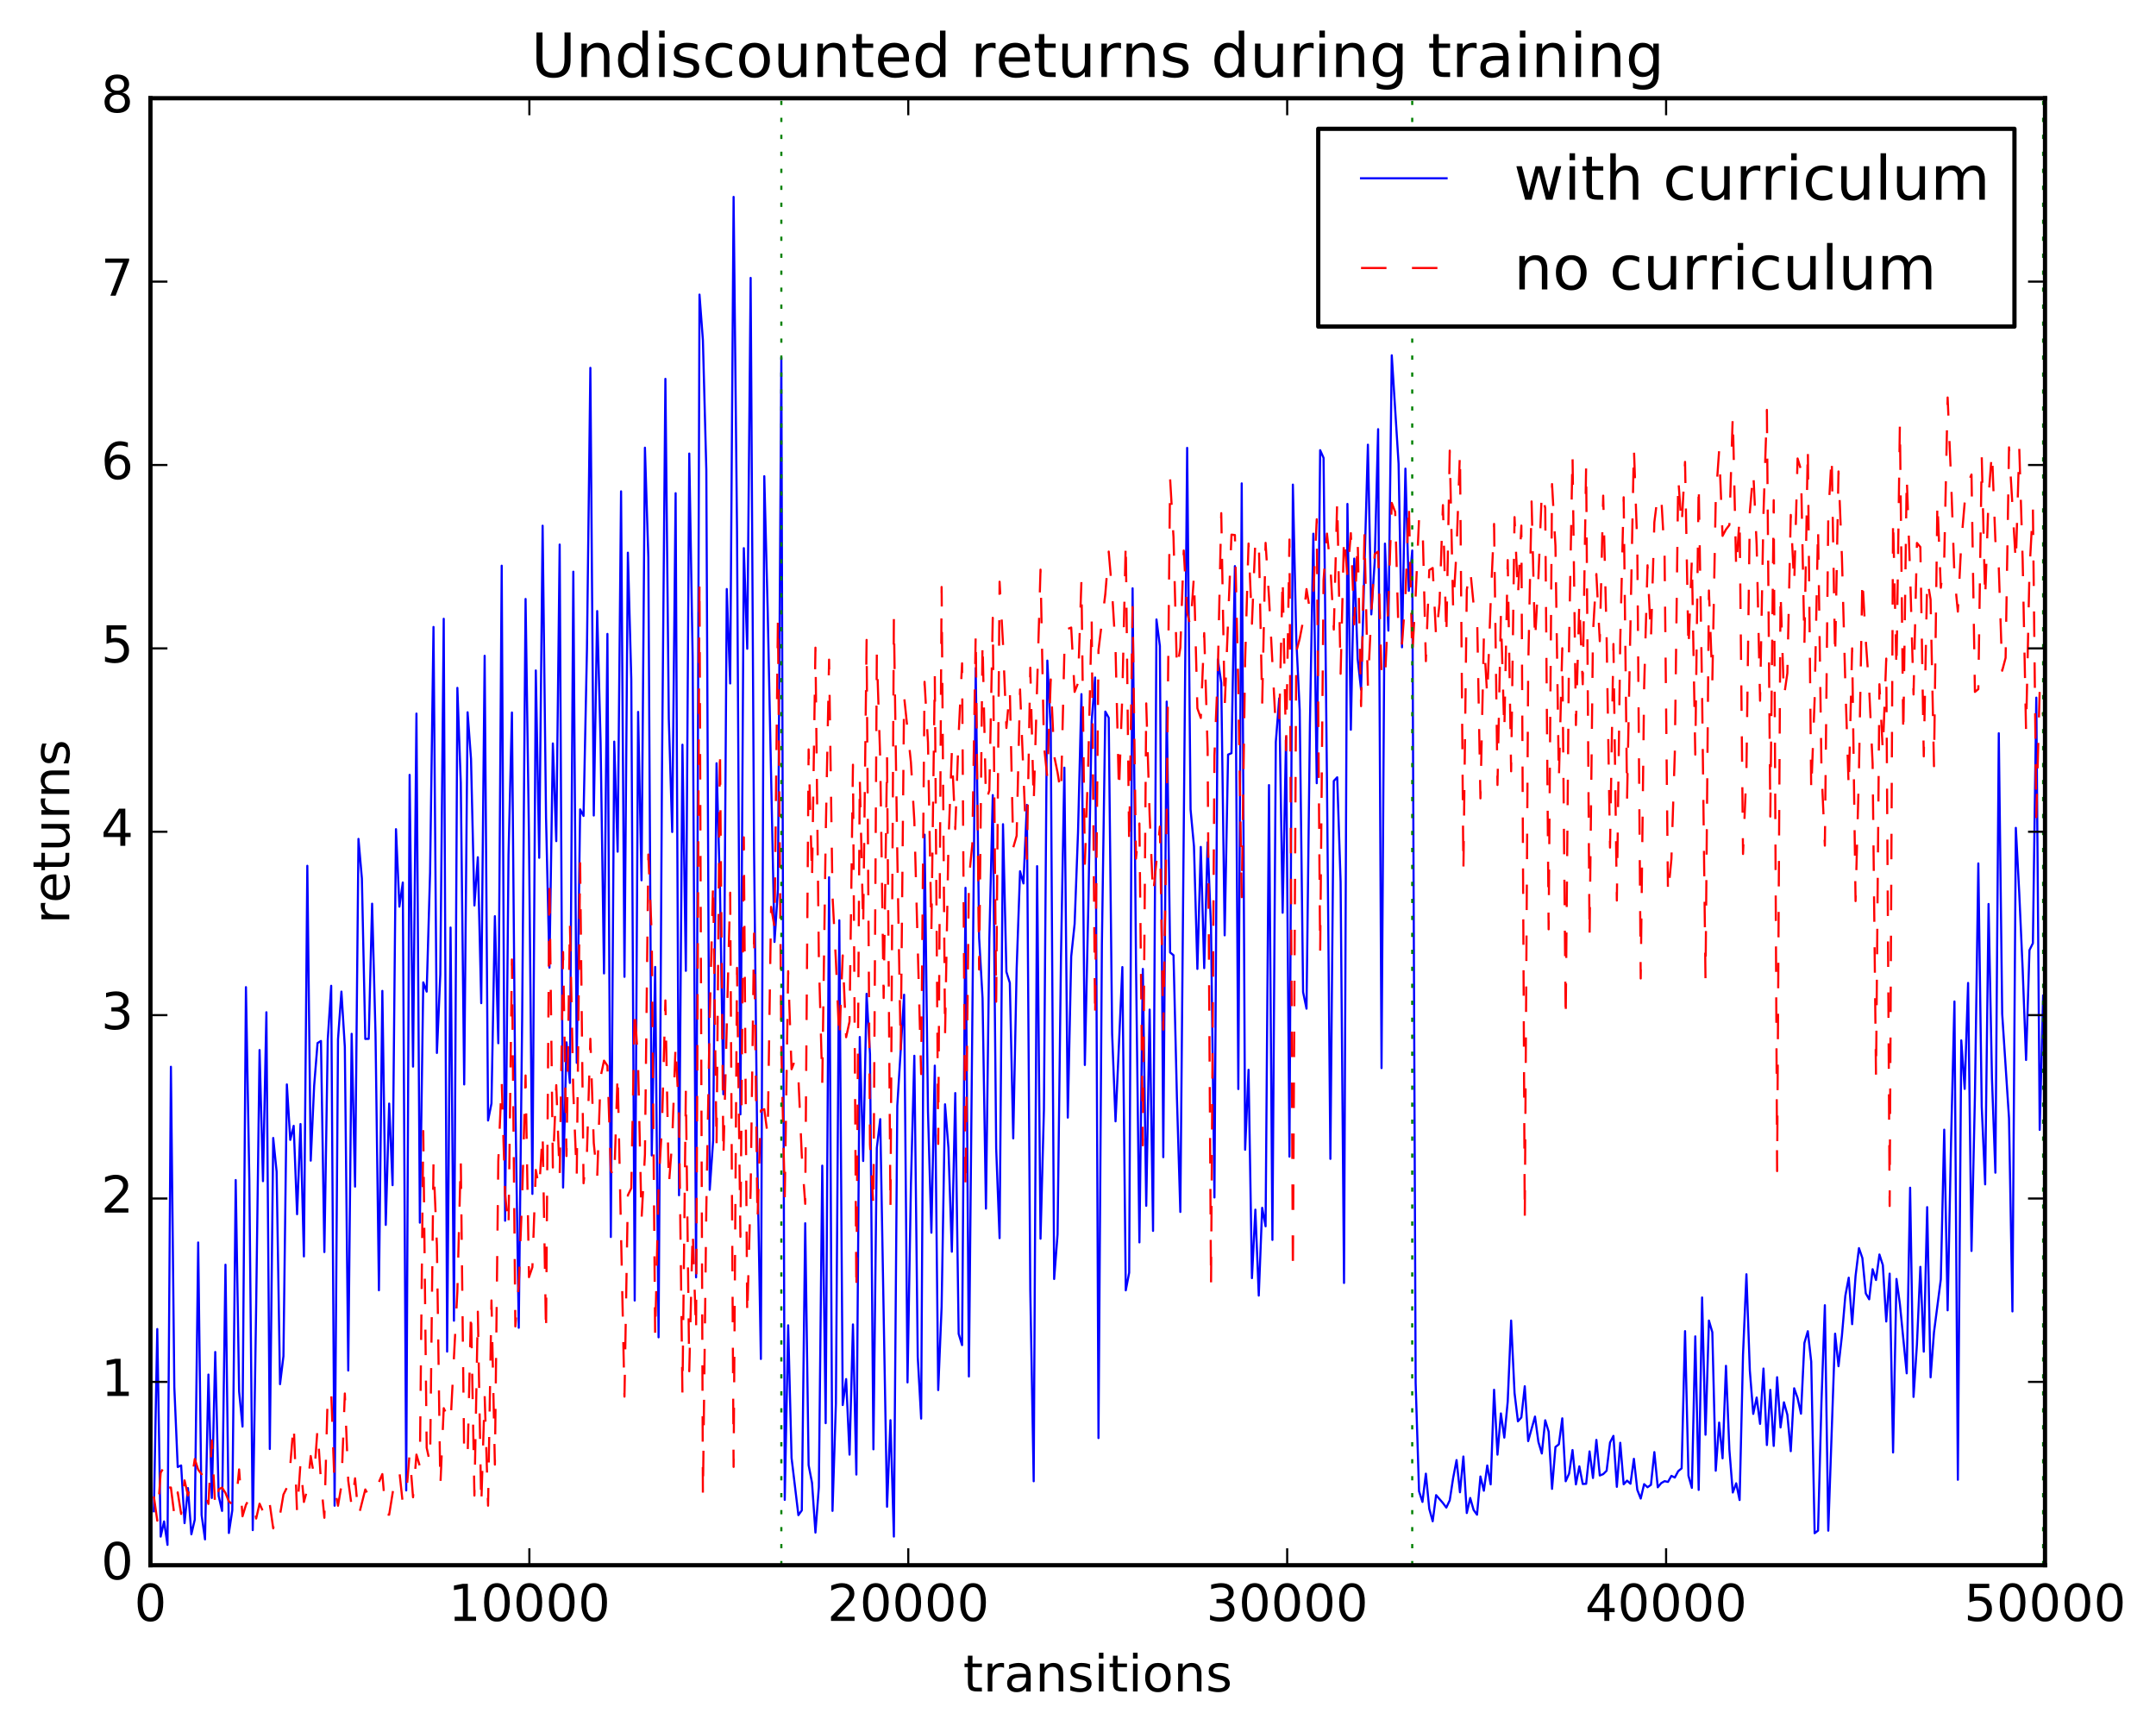 <?xml version="1.0" encoding="utf-8" standalone="no"?>
<!DOCTYPE svg PUBLIC "-//W3C//DTD SVG 1.1//EN"
  "http://www.w3.org/Graphics/SVG/1.1/DTD/svg11.dtd">
<!-- Created with matplotlib (http://matplotlib.org/) -->
<svg height="408pt" version="1.1" viewBox="0 0 508 408" width="508pt" xmlns="http://www.w3.org/2000/svg" xmlns:xlink="http://www.w3.org/1999/xlink">
 <defs>
  <style type="text/css">
*{stroke-linecap:butt;stroke-linejoin:round;stroke-miterlimit:100000;}
  </style>
 </defs>
 <g id="figure_1">
  <g id="patch_1">
   <path d="M 0 408.169 
L 508.136 408.169 
L 508.136 0 
L 0 0 
z
" style="fill:#ffffff;"/>
  </g>
  <g id="axes_1">
   <g id="patch_2">
    <path d="M 35.449 368.742 
L 481.849 368.742 
L 481.849 23.142 
L 35.449 23.142 
z
" style="fill:#ffffff;"/>
   </g>
   <g id="line2d_1">
    <path clip-path="url(#p142c9a10cc)" d="M 36.252 356.03 
L 37.056 313.093 
L 37.859 361.999 
L 38.663 358.418 
L 39.466 363.942 
L 40.27 251.314 
L 41.073 326.785 
L 41.877 345.596 
L 42.68 345.231 
L 43.484 358.822 
L 44.287 350.566 
L 45.091 361.445 
L 45.895 357.984 
L 46.698 292.704 
L 47.502 356.892 
L 48.305 362.648 
L 49.109 323.821 
L 49.912 352.893 
L 50.716 318.501 
L 51.519 352.403 
L 52.323 355.945 
L 53.126 297.94 
L 53.93 361.142 
L 54.733 355.811 
L 55.537 277.992 
L 56.34 327.807 
L 57.144 336.069 
L 57.947 232.552 
L 58.751 278.07 
L 59.554 360.465 
L 60.358 307.58 
L 61.161 247.369 
L 61.965 278.26 
L 62.768 238.469 
L 63.572 341.353 
L 64.375 268.085 
L 65.179 276.037 
L 65.983 326.083 
L 66.786 319.483 
L 67.59 255.47 
L 68.393 268.535 
L 69.197 265.22 
L 70 286.045 
L 70.804 264.799 
L 71.607 295.986 
L 72.411 203.963 
L 73.214 273.427 
L 74.018 255.821 
L 74.821 245.729 
L 75.625 245.231 
L 76.428 294.96 
L 77.232 244.811 
L 78.035 232.231 
L 78.839 354.716 
L 79.642 244.837 
L 80.446 233.602 
L 81.249 246.643 
L 82.053 322.868 
L 82.856 243.547 
L 83.66 279.541 
L 84.463 197.627 
L 85.267 206.951 
L 86.071 244.752 
L 86.874 244.732 
L 87.678 212.891 
L 88.481 243.622 
L 89.285 303.965 
L 90.088 233.434 
L 90.892 288.559 
L 91.695 259.983 
L 92.499 279.201 
L 93.302 195.337 
L 94.106 213.587 
L 94.909 207.899 
L 95.713 351.119 
L 96.516 182.547 
L 97.32 251.274 
L 98.123 168.105 
L 98.927 288.033 
L 99.73 231.421 
L 100.534 233.608 
L 101.337 205.497 
L 102.141 147.697 
L 102.944 248.054 
L 103.748 229.542 
L 104.551 145.771 
L 105.355 318.41 
L 106.159 218.508 
L 106.962 311.133 
L 107.766 162.047 
L 108.569 184.392 
L 109.373 255.472 
L 110.176 167.799 
L 110.98 178.793 
L 111.783 213.311 
L 112.587 201.948 
L 113.39 236.326 
L 114.194 154.493 
L 114.997 263.971 
L 115.801 259.959 
L 116.604 215.837 
L 117.408 245.763 
L 118.211 133.268 
L 119.015 287.581 
L 119.818 201.457 
L 120.622 167.853 
L 121.425 259.154 
L 122.229 312.797 
L 123.032 239.964 
L 123.836 141.104 
L 124.639 197.352 
L 125.443 281.261 
L 126.247 157.945 
L 127.05 202.08 
L 127.854 123.847 
L 128.657 192.563 
L 129.461 227.953 
L 130.264 175.141 
L 131.068 198.153 
L 131.871 128.286 
L 132.675 279.762 
L 133.478 245.553 
L 134.282 255.113 
L 135.085 134.678 
L 135.889 250.387 
L 136.692 190.676 
L 137.496 192.22 
L 138.299 152.934 
L 139.103 86.658 
L 139.906 192.116 
L 140.71 143.953 
L 141.513 174.812 
L 142.317 229.319 
L 143.12 149.338 
L 143.924 291.41 
L 144.727 174.704 
L 145.531 200.639 
L 146.335 115.75 
L 147.138 230.121 
L 147.942 130.201 
L 148.745 159.983 
L 149.549 306.376 
L 150.352 167.712 
L 151.156 207.382 
L 151.959 105.464 
L 152.763 131.297 
L 153.566 272.203 
L 154.37 227.79 
L 155.173 315.046 
L 155.977 181.878 
L 156.78 89.249 
L 157.584 169.265 
L 158.387 196.003 
L 159.191 116.191 
L 159.994 281.578 
L 160.798 175.438 
L 161.601 228.707 
L 162.405 106.849 
L 163.208 155.059 
L 164.012 300.915 
L 164.815 69.4 
L 165.619 80.141 
L 166.423 110.635 
L 167.226 280.292 
L 168.03 268.681 
L 168.833 179.807 
L 169.637 209.077 
L 170.44 257.797 
L 171.244 138.759 
L 172.047 161.009 
L 172.851 46.381 
L 173.654 124.535 
L 174.458 262.526 
L 175.261 129.137 
L 176.065 152.832 
L 176.868 65.465 
L 177.672 200.248 
L 178.475 274.808 
L 179.279 320.146 
L 180.082 112.183 
L 180.886 143.846 
L 182.493 221.909 
L 183.296 209.496 
L 184.1 84.248 
L 184.903 353.333 
L 185.707 312.219 
L 186.511 343.466 
L 188.118 356.939 
L 188.921 355.817 
L 189.725 288.175 
L 190.528 345.155 
L 191.332 349.328 
L 192.135 361.04 
L 192.939 350.345 
L 193.742 274.603 
L 194.546 335.27 
L 195.349 206.667 
L 196.153 355.935 
L 196.956 330.621 
L 197.76 216.802 
L 198.563 331.002 
L 199.367 324.881 
L 200.17 342.686 
L 200.974 312.01 
L 201.777 347.377 
L 202.581 244.295 
L 203.384 273.51 
L 204.188 234.116 
L 204.991 248.348 
L 205.795 341.433 
L 206.599 270.451 
L 207.402 263.648 
L 209.009 354.958 
L 209.813 334.569 
L 210.616 361.987 
L 211.42 260.513 
L 213.027 234.334 
L 213.83 325.668 
L 214.634 279.052 
L 215.437 248.717 
L 216.241 319.665 
L 217.044 334.194 
L 217.848 196.626 
L 218.651 261.814 
L 219.455 290.402 
L 220.258 251.044 
L 221.062 327.48 
L 221.865 307.846 
L 222.669 260.152 
L 223.472 270.393 
L 224.276 294.88 
L 225.079 257.505 
L 225.883 314.232 
L 226.687 316.885 
L 227.49 209.144 
L 228.294 324.272 
L 229.901 157.388 
L 230.704 220.925 
L 231.508 235.132 
L 232.311 284.731 
L 233.115 221.07 
L 233.918 187.307 
L 234.722 270.569 
L 235.525 291.687 
L 236.329 194.164 
L 237.132 228.949 
L 237.936 231.549 
L 238.739 268.181 
L 239.543 228.262 
L 240.346 205.25 
L 241.15 208.121 
L 241.953 189.617 
L 242.757 303.902 
L 243.56 348.955 
L 244.364 204.05 
L 245.167 291.817 
L 245.971 261.441 
L 246.775 155.62 
L 247.578 171.845 
L 248.382 301.302 
L 249.185 290.783 
L 249.989 225.579 
L 250.792 180.844 
L 251.596 263.288 
L 252.399 225.347 
L 253.203 217.65 
L 254.006 196.027 
L 254.81 163.521 
L 255.613 250.892 
L 256.417 214.017 
L 257.22 169.923 
L 258.024 159.597 
L 258.827 338.779 
L 259.631 222.445 
L 260.434 167.629 
L 261.238 169.091 
L 262.041 243.528 
L 262.845 264.164 
L 264.452 227.823 
L 265.255 303.979 
L 266.059 299.813 
L 266.863 138.593 
L 267.666 226.799 
L 268.47 292.682 
L 269.273 228.262 
L 270.077 284.065 
L 270.88 237.84 
L 271.684 289.975 
L 272.487 145.933 
L 273.291 152.181 
L 274.094 272.608 
L 274.898 165.28 
L 275.701 224.375 
L 276.505 225.035 
L 277.308 258.497 
L 278.112 285.512 
L 279.719 105.51 
L 280.522 190.677 
L 281.326 199.383 
L 282.129 228.26 
L 282.933 199.517 
L 283.736 228.075 
L 284.54 198.435 
L 285.343 218.493 
L 286.147 282.098 
L 286.951 155.341 
L 287.754 160.873 
L 288.558 220.346 
L 289.361 177.772 
L 290.165 177.429 
L 290.968 133.363 
L 291.772 256.559 
L 292.575 113.873 
L 293.379 270.857 
L 294.182 252.015 
L 294.986 301.102 
L 295.789 284.974 
L 296.593 305.213 
L 297.396 284.538 
L 298.2 288.894 
L 299.003 184.952 
L 299.807 292.099 
L 300.61 174.795 
L 301.414 164.52 
L 302.217 215.022 
L 303.021 173.604 
L 303.824 272.474 
L 304.628 114.163 
L 305.431 150.496 
L 306.235 167.263 
L 307.039 233.721 
L 307.842 237.622 
L 308.646 170.707 
L 309.449 125.727 
L 310.253 184.51 
L 311.056 106.055 
L 311.86 107.868 
L 312.663 184.049 
L 313.467 273.01 
L 314.27 183.978 
L 315.074 183.118 
L 315.877 207.787 
L 316.681 302.238 
L 317.484 118.713 
L 318.288 171.913 
L 319.091 131.59 
L 319.895 155.206 
L 320.698 162.478 
L 322.305 104.762 
L 323.109 144.74 
L 323.912 132.262 
L 324.716 101.104 
L 325.519 251.623 
L 326.323 128.061 
L 327.127 148.561 
L 327.93 83.702 
L 329.537 109.259 
L 330.341 152.489 
L 331.144 110.4 
L 331.948 139.192 
L 332.751 129.682 
L 333.555 325.829 
L 334.358 351.301 
L 335.162 353.827 
L 335.965 347.17 
L 336.769 355.46 
L 337.572 358.383 
L 338.376 352.225 
L 339.983 354.078 
L 340.786 355.154 
L 341.59 353.44 
L 342.393 348.18 
L 343.197 343.962 
L 344 351.554 
L 344.804 343.127 
L 345.607 356.441 
L 346.411 352.89 
L 347.215 355.715 
L 348.018 356.833 
L 348.822 347.831 
L 349.625 351.189 
L 350.429 345.24 
L 351.232 349.689 
L 352.036 327.394 
L 352.839 342.692 
L 353.643 332.973 
L 354.446 338.674 
L 355.25 330.188 
L 356.053 311.095 
L 356.857 328.159 
L 357.66 334.835 
L 358.464 333.919 
L 359.267 326.574 
L 360.071 339.5 
L 361.678 333.718 
L 362.481 339.696 
L 363.285 342.417 
L 364.088 334.588 
L 364.892 337.267 
L 365.695 350.749 
L 366.499 340.884 
L 367.303 340.253 
L 368.106 334.128 
L 368.91 348.954 
L 369.713 347.152 
L 370.517 341.601 
L 371.32 349.696 
L 372.124 345.442 
L 372.927 349.599 
L 373.731 349.549 
L 374.534 341.925 
L 375.338 348.187 
L 376.141 339.207 
L 376.945 347.599 
L 377.748 347.274 
L 378.552 346.477 
L 379.355 339.843 
L 380.159 338.265 
L 380.962 350.268 
L 381.766 339.892 
L 382.569 349.672 
L 383.373 348.809 
L 384.176 349.539 
L 384.98 343.669 
L 385.783 350.98 
L 386.587 353.031 
L 387.391 349.636 
L 388.194 350.365 
L 388.998 349.797 
L 389.801 342.085 
L 390.605 350.38 
L 391.408 349.399 
L 392.212 348.932 
L 393.015 349.107 
L 393.819 347.682 
L 394.622 348.076 
L 395.426 346.571 
L 396.229 345.917 
L 397.033 313.589 
L 397.836 347.646 
L 398.64 350.515 
L 399.443 314.825 
L 400.247 350.992 
L 401.05 305.66 
L 401.854 337.994 
L 402.657 311.093 
L 403.461 313.841 
L 404.264 346.471 
L 405.068 335.132 
L 405.871 343.551 
L 406.675 321.763 
L 407.479 341.535 
L 408.282 351.607 
L 409.086 349.435 
L 409.889 353.377 
L 410.693 319.107 
L 411.496 300.189 
L 412.3 322.888 
L 413.103 333.087 
L 413.907 329.23 
L 414.71 335.437 
L 415.514 322.404 
L 416.317 340.418 
L 417.121 327.429 
L 417.924 340.632 
L 418.728 324.445 
L 419.531 336.281 
L 420.335 330.353 
L 421.138 333.282 
L 421.942 341.87 
L 422.745 327.053 
L 423.549 329.338 
L 424.352 333.037 
L 425.156 316.376 
L 425.959 313.605 
L 426.763 320.797 
L 427.567 361.196 
L 428.37 360.584 
L 429.174 330.292 
L 429.977 307.488 
L 430.781 360.6 
L 432.388 314.187 
L 433.191 321.856 
L 433.995 314.691 
L 434.798 305.274 
L 435.602 300.999 
L 436.405 311.953 
L 437.209 300.601 
L 438.012 294.034 
L 438.816 296.372 
L 439.619 304.704 
L 440.423 306.095 
L 441.226 299.002 
L 442.03 301.545 
L 442.833 295.535 
L 443.637 298.032 
L 444.44 311.319 
L 445.244 300.043 
L 446.047 342.172 
L 446.851 301.296 
L 447.655 307.213 
L 449.262 323.532 
L 450.065 279.803 
L 450.869 329.085 
L 451.672 316.702 
L 452.476 298.446 
L 453.279 318.421 
L 454.083 284.377 
L 454.886 324.475 
L 455.69 313.848 
L 457.297 301.4 
L 458.1 266.124 
L 458.904 308.687 
L 459.707 269.058 
L 460.511 235.933 
L 461.314 348.607 
L 462.118 245.091 
L 462.921 256.522 
L 463.725 231.563 
L 464.528 294.702 
L 465.332 258.399 
L 466.135 203.405 
L 466.939 260.71 
L 467.743 279.015 
L 468.546 212.961 
L 469.35 254.085 
L 470.153 276.262 
L 470.957 172.741 
L 471.76 238.853 
L 473.367 263.443 
L 474.171 308.947 
L 474.974 195.023 
L 475.778 210.382 
L 476.581 228.323 
L 477.385 249.71 
L 478.188 223.827 
L 478.992 222.204 
L 479.795 164.35 
L 480.599 266.177 
L 481.402 234.562 
L 481.402 234.562 
" style="fill:none;stroke:#0000ff;stroke-linecap:square;stroke-width:0.5;"/>
   </g>
   <g id="line2d_2">
    <path clip-path="url(#p142c9a10cc)" d="M 36.252 352.515 
L 37.056 358.236 
L 37.859 346.938 
L 38.663 345.577 
L 39.466 350.435 
L 40.27 350.43 
L 41.073 356.889 
L 41.877 351.574 
L 42.68 356.661 
L 43.484 348.751 
L 44.287 352.309 
L 45.091 349.088 
L 45.895 343.706 
L 46.698 346.237 
L 47.502 347.281 
L 48.305 351.605 
L 49.109 354.303 
L 49.912 339.335 
L 50.716 355.374 
L 51.519 350.858 
L 52.323 350.443 
L 53.126 351.712 
L 53.93 353.704 
L 54.733 354.347 
L 55.537 354.508 
L 56.34 346.164 
L 57.144 357.204 
L 57.947 354.523 
L 58.751 353.013 
L 59.554 352.921 
L 60.358 357.74 
L 61.161 354.235 
L 62.768 357.883 
L 63.572 354.403 
L 64.375 360.053 
L 65.179 355.629 
L 65.983 356.839 
L 66.786 352.089 
L 67.59 350.471 
L 68.393 345.195 
L 69.197 335.216 
L 70 356.562 
L 70.804 344.646 
L 71.607 353.833 
L 72.411 350.832 
L 73.214 343.008 
L 74.018 347.786 
L 74.821 336.465 
L 75.625 348.939 
L 76.428 357.564 
L 77.232 327.998 
L 78.035 327.709 
L 78.839 350.445 
L 79.642 354.728 
L 80.446 349.959 
L 81.249 328.275 
L 82.053 348.827 
L 82.856 354.802 
L 83.66 348.26 
L 84.463 357.26 
L 86.071 350.886 
L 86.874 352.39 
L 87.678 352.916 
L 90.088 347.266 
L 90.892 356.784 
L 91.695 356.835 
L 93.302 346.773 
L 94.106 346.693 
L 94.909 354.226 
L 95.713 352.241 
L 96.516 342.417 
L 97.32 352.731 
L 98.123 342.673 
L 98.927 345.424 
L 99.73 266.452 
L 100.534 341.057 
L 101.337 344.723 
L 102.141 273.931 
L 102.944 293.315 
L 103.748 350.202 
L 104.551 331.74 
L 106.159 335.229 
L 107.766 304.236 
L 108.569 273.172 
L 109.373 343.229 
L 110.176 343.389 
L 110.98 308.495 
L 111.783 352.322 
L 112.587 309.009 
L 113.39 354.746 
L 114.194 328.721 
L 114.997 354.715 
L 115.801 306.357 
L 116.604 345.034 
L 117.408 273.533 
L 118.211 254.653 
L 119.015 281.38 
L 119.818 289.398 
L 120.622 226.035 
L 121.425 312.481 
L 122.229 302.691 
L 123.032 281.904 
L 123.836 253.357 
L 124.639 300.87 
L 125.443 298.524 
L 126.247 275.611 
L 127.05 280.079 
L 127.854 266.772 
L 128.657 314.295 
L 129.461 206.44 
L 130.264 275.039 
L 131.068 255.637 
L 131.871 277.334 
L 132.675 224.268 
L 133.478 272.337 
L 134.282 217.297 
L 135.085 257.337 
L 135.889 277.284 
L 136.692 203.337 
L 137.496 278.757 
L 138.299 271.689 
L 139.103 244.716 
L 139.906 269.262 
L 140.71 277.488 
L 141.513 253.708 
L 142.317 249.868 
L 143.12 251.08 
L 143.924 275.613 
L 144.727 277.757 
L 145.531 252.72 
L 147.138 329.017 
L 147.942 281.564 
L 148.745 279.919 
L 149.549 237.099 
L 150.352 250.91 
L 151.156 287.348 
L 151.959 271.98 
L 152.763 201.31 
L 153.566 220.454 
L 154.37 315.064 
L 155.173 279.07 
L 155.977 265.248 
L 156.78 235.675 
L 157.584 279.451 
L 158.387 268.713 
L 159.191 245.938 
L 159.994 263.161 
L 160.798 328.511 
L 161.601 256.781 
L 162.405 323.039 
L 163.208 289.673 
L 164.012 314.006 
L 164.815 136.914 
L 165.619 352.699 
L 166.423 284.714 
L 167.226 239.753 
L 168.03 207.602 
L 168.833 270.36 
L 169.637 176.09 
L 170.44 272.97 
L 172.047 210.301 
L 172.851 345.572 
L 173.654 228.002 
L 174.458 291.37 
L 175.261 197.257 
L 176.065 310.271 
L 176.868 280.338 
L 177.672 219.916 
L 178.475 287.745 
L 179.279 261.593 
L 180.082 261.303 
L 180.886 267.488 
L 181.689 213.64 
L 182.493 218.408 
L 183.296 145.56 
L 184.1 246.881 
L 184.903 282.226 
L 185.707 228.79 
L 186.511 251.891 
L 187.314 249.739 
L 188.118 253.779 
L 188.921 272.281 
L 189.725 283.611 
L 190.528 176.542 
L 191.332 207.223 
L 192.135 152.577 
L 192.939 225.718 
L 193.742 255.278 
L 194.546 197.263 
L 195.349 155.397 
L 196.153 210.957 
L 196.956 226.281 
L 197.76 245.183 
L 198.563 225.077 
L 199.367 244.352 
L 200.17 240.661 
L 200.974 180.153 
L 201.777 304.565 
L 202.581 183.203 
L 203.384 218.383 
L 204.188 150.749 
L 204.991 269.63 
L 205.795 284.552 
L 206.599 154.11 
L 207.402 178.804 
L 208.206 235.112 
L 209.009 178.332 
L 209.813 285.127 
L 210.616 145.729 
L 211.42 201.08 
L 212.223 247.484 
L 213.027 164.062 
L 214.634 179.602 
L 215.437 193.363 
L 217.044 253.036 
L 217.848 160.621 
L 218.651 174.892 
L 219.455 219.304 
L 220.258 159.073 
L 221.062 269.487 
L 221.865 138.282 
L 222.669 244.13 
L 223.472 198.621 
L 224.276 177.05 
L 225.079 195.312 
L 225.883 172.957 
L 226.687 156.26 
L 227.49 280.455 
L 228.294 207.096 
L 229.097 198.892 
L 229.901 149.019 
L 230.704 228.396 
L 231.508 150.931 
L 232.311 188.886 
L 233.115 186.188 
L 233.918 145.542 
L 234.722 235.981 
L 235.525 137.043 
L 236.329 151.636 
L 237.132 171.506 
L 237.936 162.45 
L 238.739 199.68 
L 239.543 196.898 
L 240.346 162.429 
L 241.953 202.328 
L 242.757 157.294 
L 243.56 189.284 
L 245.167 134.196 
L 245.971 175.422 
L 246.775 183.227 
L 247.578 160.062 
L 248.382 178.078 
L 249.185 181.984 
L 249.989 187.14 
L 250.792 153.476 
L 251.596 148.159 
L 252.399 147.834 
L 253.203 163.002 
L 254.006 160.92 
L 254.81 136.763 
L 255.613 203.491 
L 256.417 179.855 
L 257.22 145.519 
L 258.024 240.241 
L 258.827 153.158 
L 260.434 139.933 
L 261.238 129.94 
L 262.041 139.508 
L 262.845 152.873 
L 263.648 186.675 
L 264.452 163.376 
L 265.255 127.461 
L 266.059 199.558 
L 266.863 143.005 
L 267.666 202.27 
L 268.47 193.992 
L 269.273 269.819 
L 270.077 165.706 
L 270.88 192.106 
L 271.684 210.962 
L 273.291 194.731 
L 274.094 242.572 
L 274.898 191.522 
L 275.701 112.727 
L 276.505 126.593 
L 277.308 157.793 
L 278.112 152.577 
L 278.915 129.689 
L 279.719 144.274 
L 280.522 147.649 
L 281.326 135.547 
L 282.129 166.876 
L 282.933 169.144 
L 283.736 149.143 
L 284.54 176.484 
L 285.343 303.091 
L 286.147 178.001 
L 286.951 158.179 
L 287.754 120.886 
L 288.558 166.626 
L 290.165 125.948 
L 290.968 126.043 
L 291.772 161.799 
L 292.575 211.357 
L 293.379 155.56 
L 294.182 128.043 
L 294.986 146.941 
L 295.789 127.379 
L 296.593 126.817 
L 297.396 165.955 
L 298.2 127.884 
L 299.003 140.696 
L 300.61 171.576 
L 301.414 170.149 
L 302.217 135.883 
L 303.021 176.758 
L 303.824 127.104 
L 304.628 300.029 
L 305.431 153.548 
L 306.235 150.463 
L 307.039 146.269 
L 307.842 138.77 
L 308.646 143.753 
L 309.449 139.921 
L 310.253 122.327 
L 311.056 224.608 
L 311.86 136.666 
L 312.663 125.703 
L 313.467 133.323 
L 314.27 148.321 
L 315.074 117.935 
L 315.877 158.725 
L 316.681 126.173 
L 317.484 135.702 
L 318.288 125.597 
L 319.091 147.082 
L 319.895 126.939 
L 320.698 166.356 
L 321.502 125.703 
L 322.305 161.542 
L 323.109 144.583 
L 323.912 130.539 
L 324.716 129.929 
L 325.519 159.308 
L 326.323 160.397 
L 327.127 142.183 
L 327.93 118.482 
L 328.734 120.613 
L 329.537 150.064 
L 330.341 151.647 
L 331.144 140.916 
L 331.948 118.166 
L 332.751 154.435 
L 333.555 140.41 
L 334.358 122.242 
L 335.162 122.463 
L 335.965 155.758 
L 336.769 134.301 
L 337.572 133.801 
L 338.376 150.142 
L 339.179 142.153 
L 339.983 118.992 
L 340.786 150.123 
L 341.59 106.16 
L 342.393 143.477 
L 343.197 129.516 
L 344 106.447 
L 344.804 205.317 
L 345.607 138.954 
L 346.411 134.088 
L 347.215 142.435 
L 348.018 144.016 
L 348.822 188.081 
L 349.625 150.314 
L 350.429 164.122 
L 351.232 141.872 
L 352.036 123.429 
L 352.839 184.926 
L 353.643 144.784 
L 354.446 172.275 
L 355.25 131.942 
L 356.053 181.703 
L 356.857 121.819 
L 357.66 140.507 
L 358.464 123.818 
L 359.267 287.485 
L 360.071 157.735 
L 360.874 118.134 
L 361.678 151.133 
L 362.481 136.156 
L 363.285 115.763 
L 364.088 119.708 
L 364.892 218.928 
L 365.695 114.035 
L 366.499 128.625 
L 367.303 183.66 
L 368.106 152.706 
L 368.91 240.463 
L 369.713 151.026 
L 370.517 106.945 
L 371.32 170.814 
L 372.124 141.748 
L 372.927 161.197 
L 373.731 109.49 
L 374.534 221.158 
L 375.338 149.143 
L 376.141 135.232 
L 376.945 151.051 
L 377.748 116.762 
L 378.552 149.959 
L 379.355 199.678 
L 380.159 151.711 
L 380.962 212.146 
L 381.766 150.768 
L 382.569 117.145 
L 383.373 188.137 
L 384.98 105.399 
L 385.783 128.762 
L 386.587 230.508 
L 387.391 162.051 
L 388.194 133.168 
L 388.998 150.681 
L 389.801 123.023 
L 390.605 116.556 
L 391.408 116.701 
L 392.212 131.039 
L 393.015 210.851 
L 393.819 202.37 
L 394.622 177.335 
L 395.426 112.592 
L 396.229 124.058 
L 397.033 108.809 
L 397.836 153.161 
L 398.64 131.548 
L 399.443 177.769 
L 400.247 113.732 
L 401.05 163.289 
L 401.854 230.889 
L 402.657 139.109 
L 403.461 160.567 
L 404.264 117.583 
L 405.068 106.038 
L 405.871 126.244 
L 406.675 124.736 
L 407.479 123.685 
L 408.282 97.791 
L 409.086 134.214 
L 409.889 121.781 
L 410.693 201.183 
L 411.496 181.775 
L 412.3 120.634 
L 413.103 111.05 
L 413.907 128.374 
L 414.71 165.081 
L 415.514 121.017 
L 416.317 96.558 
L 417.121 192.368 
L 417.924 117.83 
L 418.728 275.887 
L 419.531 139.325 
L 420.335 164.196 
L 421.138 158.594 
L 421.942 121.305 
L 422.745 137.807 
L 423.549 108.004 
L 424.352 110.657 
L 425.156 151.814 
L 425.959 105.194 
L 426.763 186.586 
L 427.567 164.681 
L 428.37 124.047 
L 429.174 181.087 
L 429.977 199.214 
L 430.781 121.521 
L 431.584 107.196 
L 432.388 155.032 
L 433.191 111.062 
L 433.995 131.2 
L 434.798 161.126 
L 435.602 185.829 
L 436.405 152.736 
L 437.209 212.278 
L 438.012 181.627 
L 438.816 136.114 
L 439.619 150.887 
L 440.423 162.356 
L 441.226 179.879 
L 442.03 253.982 
L 442.833 161.191 
L 443.637 177.023 
L 444.44 155.149 
L 445.244 284.105 
L 446.047 121.931 
L 446.851 157.968 
L 447.655 99.61 
L 448.458 173.409 
L 449.262 112.155 
L 450.065 135.211 
L 450.869 163.607 
L 451.672 127.904 
L 452.476 128.866 
L 453.279 178.185 
L 454.083 136.351 
L 454.886 141.231 
L 455.69 180.498 
L 456.493 117.967 
L 457.297 138.466 
L 458.1 131.856 
L 458.904 93.638 
L 459.707 112.637 
L 460.511 135.754 
L 461.314 144.084 
L 462.118 127.844 
L 462.921 118.399 
L 463.725 113.736 
L 464.528 111.789 
L 465.332 163.002 
L 466.135 162.345 
L 466.939 107.583 
L 467.743 141.272 
L 468.546 117.062 
L 469.35 106.297 
L 470.153 127.316 
L 470.957 133.725 
L 471.76 158.011 
L 472.564 154.973 
L 473.367 105.377 
L 474.974 132.705 
L 475.778 105.474 
L 476.581 131.931 
L 477.385 172.401 
L 478.188 134.504 
L 478.992 119.572 
L 479.795 192.52 
L 480.599 162.457 
L 481.402 168.589 
L 481.402 168.589 
" style="fill:none;stroke:#ff0000;stroke-dasharray:6,6;stroke-dashoffset:0.0;stroke-width:0.5;"/>
   </g>
   <g id="line2d_3">
    <path clip-path="url(#p142c9a10cc)" d="M 184.1 368.742 
L 184.1 23.142 
" style="fill:none;stroke:#008000;stroke-dasharray:1,3;stroke-dashoffset:0.0;stroke-width:0.5;"/>
   </g>
   <g id="line2d_4">
    <path clip-path="url(#p142c9a10cc)" d="M 332.751 368.742 
L 332.751 23.142 
" style="fill:none;stroke:#008000;stroke-dasharray:1,3;stroke-dashoffset:0.0;stroke-width:0.5;"/>
   </g>
   <g id="line2d_5">
    <path clip-path="url(#p142c9a10cc)" d="M 481.402 368.742 
L 481.402 23.142 
" style="fill:none;stroke:#008000;stroke-dasharray:1,3;stroke-dashoffset:0.0;stroke-width:0.5;"/>
   </g>
   <g id="patch_3">
    <path d="M 35.449 368.742 
L 35.449 23.142 
" style="fill:none;stroke:#000000;stroke-linecap:square;stroke-linejoin:miter;"/>
   </g>
   <g id="patch_4">
    <path d="M 35.449 368.742 
L 481.849 368.742 
" style="fill:none;stroke:#000000;stroke-linecap:square;stroke-linejoin:miter;"/>
   </g>
   <g id="patch_5">
    <path d="M 35.449 23.142 
L 481.849 23.142 
" style="fill:none;stroke:#000000;stroke-linecap:square;stroke-linejoin:miter;"/>
   </g>
   <g id="patch_6">
    <path d="M 481.849 368.742 
L 481.849 23.142 
" style="fill:none;stroke:#000000;stroke-linecap:square;stroke-linejoin:miter;"/>
   </g>
   <g id="matplotlib.axis_1">
    <g id="xtick_1">
     <g id="line2d_6">
      <defs>
       <path d="M 0 0 
L 0 -4 
" id="m56dc37bc15" style="stroke:#000000;stroke-width:0.5;"/>
      </defs>
      <g>
       <use style="stroke:#000000;stroke-width:0.5;" x="35.449" xlink:href="#m56dc37bc15" y="368.742"/>
      </g>
     </g>
     <g id="line2d_7">
      <defs>
       <path d="M 0 0 
L 0 4 
" id="m78d2a2a652" style="stroke:#000000;stroke-width:0.5;"/>
      </defs>
      <g>
       <use style="stroke:#000000;stroke-width:0.5;" x="35.449" xlink:href="#m78d2a2a652" y="23.142"/>
      </g>
     </g>
     <g id="text_1">
      <!-- 0 -->
      <defs>
       <path d="M 31.781 66.406 
Q 24.172 66.406 20.328 58.906 
Q 16.5 51.422 16.5 36.375 
Q 16.5 21.391 20.328 13.891 
Q 24.172 6.391 31.781 6.391 
Q 39.453 6.391 43.281 13.891 
Q 47.125 21.391 47.125 36.375 
Q 47.125 51.422 43.281 58.906 
Q 39.453 66.406 31.781 66.406 
M 31.781 74.219 
Q 44.047 74.219 50.516 64.516 
Q 56.984 54.828 56.984 36.375 
Q 56.984 17.969 50.516 8.266 
Q 44.047 -1.422 31.781 -1.422 
Q 19.531 -1.422 13.062 8.266 
Q 6.594 17.969 6.594 36.375 
Q 6.594 54.828 13.062 64.516 
Q 19.531 74.219 31.781 74.219 
" id="BitstreamVeraSans-Roman-30"/>
      </defs>
      <g transform="translate(31.631 381.86)scale(0.12 -0.12)">
       <use xlink:href="#BitstreamVeraSans-Roman-30"/>
      </g>
     </g>
    </g>
    <g id="xtick_2">
     <g id="line2d_8">
      <g>
       <use style="stroke:#000000;stroke-width:0.5;" x="124.729" xlink:href="#m56dc37bc15" y="368.742"/>
      </g>
     </g>
     <g id="line2d_9">
      <g>
       <use style="stroke:#000000;stroke-width:0.5;" x="124.729" xlink:href="#m78d2a2a652" y="23.142"/>
      </g>
     </g>
     <g id="text_2">
      <!-- 10000 -->
      <defs>
       <path d="M 12.406 8.297 
L 28.516 8.297 
L 28.516 63.922 
L 10.984 60.406 
L 10.984 69.391 
L 28.422 72.906 
L 38.281 72.906 
L 38.281 8.297 
L 54.391 8.297 
L 54.391 0 
L 12.406 0 
z
" id="BitstreamVeraSans-Roman-31"/>
      </defs>
      <g transform="translate(105.641 381.86)scale(0.12 -0.12)">
       <use xlink:href="#BitstreamVeraSans-Roman-31"/>
       <use x="63.623" xlink:href="#BitstreamVeraSans-Roman-30"/>
       <use x="127.246" xlink:href="#BitstreamVeraSans-Roman-30"/>
       <use x="190.869" xlink:href="#BitstreamVeraSans-Roman-30"/>
       <use x="254.492" xlink:href="#BitstreamVeraSans-Roman-30"/>
      </g>
     </g>
    </g>
    <g id="xtick_3">
     <g id="line2d_10">
      <g>
       <use style="stroke:#000000;stroke-width:0.5;" x="214.009" xlink:href="#m56dc37bc15" y="368.742"/>
      </g>
     </g>
     <g id="line2d_11">
      <g>
       <use style="stroke:#000000;stroke-width:0.5;" x="214.009" xlink:href="#m78d2a2a652" y="23.142"/>
      </g>
     </g>
     <g id="text_3">
      <!-- 20000 -->
      <defs>
       <path d="M 19.188 8.297 
L 53.609 8.297 
L 53.609 0 
L 7.328 0 
L 7.328 8.297 
Q 12.938 14.109 22.625 23.891 
Q 32.328 33.688 34.812 36.531 
Q 39.547 41.844 41.422 45.531 
Q 43.312 49.219 43.312 52.781 
Q 43.312 58.594 39.234 62.25 
Q 35.156 65.922 28.609 65.922 
Q 23.969 65.922 18.812 64.312 
Q 13.672 62.703 7.812 59.422 
L 7.812 69.391 
Q 13.766 71.781 18.938 73 
Q 24.125 74.219 28.422 74.219 
Q 39.75 74.219 46.484 68.547 
Q 53.219 62.891 53.219 53.422 
Q 53.219 48.922 51.531 44.891 
Q 49.859 40.875 45.406 35.406 
Q 44.188 33.984 37.641 27.219 
Q 31.109 20.453 19.188 8.297 
" id="BitstreamVeraSans-Roman-32"/>
      </defs>
      <g transform="translate(194.921 381.86)scale(0.12 -0.12)">
       <use xlink:href="#BitstreamVeraSans-Roman-32"/>
       <use x="63.623" xlink:href="#BitstreamVeraSans-Roman-30"/>
       <use x="127.246" xlink:href="#BitstreamVeraSans-Roman-30"/>
       <use x="190.869" xlink:href="#BitstreamVeraSans-Roman-30"/>
       <use x="254.492" xlink:href="#BitstreamVeraSans-Roman-30"/>
      </g>
     </g>
    </g>
    <g id="xtick_4">
     <g id="line2d_12">
      <g>
       <use style="stroke:#000000;stroke-width:0.5;" x="303.289" xlink:href="#m56dc37bc15" y="368.742"/>
      </g>
     </g>
     <g id="line2d_13">
      <g>
       <use style="stroke:#000000;stroke-width:0.5;" x="303.289" xlink:href="#m78d2a2a652" y="23.142"/>
      </g>
     </g>
     <g id="text_4">
      <!-- 30000 -->
      <defs>
       <path d="M 40.578 39.312 
Q 47.656 37.797 51.625 33 
Q 55.609 28.219 55.609 21.188 
Q 55.609 10.406 48.188 4.484 
Q 40.766 -1.422 27.094 -1.422 
Q 22.516 -1.422 17.656 -0.516 
Q 12.797 0.391 7.625 2.203 
L 7.625 11.719 
Q 11.719 9.328 16.594 8.109 
Q 21.484 6.891 26.812 6.891 
Q 36.078 6.891 40.938 10.547 
Q 45.797 14.203 45.797 21.188 
Q 45.797 27.641 41.281 31.266 
Q 36.766 34.906 28.719 34.906 
L 20.219 34.906 
L 20.219 43.016 
L 29.109 43.016 
Q 36.375 43.016 40.234 45.922 
Q 44.094 48.828 44.094 54.297 
Q 44.094 59.906 40.109 62.906 
Q 36.141 65.922 28.719 65.922 
Q 24.656 65.922 20.016 65.031 
Q 15.375 64.156 9.812 62.312 
L 9.812 71.094 
Q 15.438 72.656 20.344 73.438 
Q 25.25 74.219 29.594 74.219 
Q 40.828 74.219 47.359 69.109 
Q 53.906 64.016 53.906 55.328 
Q 53.906 49.266 50.438 45.094 
Q 46.969 40.922 40.578 39.312 
" id="BitstreamVeraSans-Roman-33"/>
      </defs>
      <g transform="translate(284.201 381.86)scale(0.12 -0.12)">
       <use xlink:href="#BitstreamVeraSans-Roman-33"/>
       <use x="63.623" xlink:href="#BitstreamVeraSans-Roman-30"/>
       <use x="127.246" xlink:href="#BitstreamVeraSans-Roman-30"/>
       <use x="190.869" xlink:href="#BitstreamVeraSans-Roman-30"/>
       <use x="254.492" xlink:href="#BitstreamVeraSans-Roman-30"/>
      </g>
     </g>
    </g>
    <g id="xtick_5">
     <g id="line2d_14">
      <g>
       <use style="stroke:#000000;stroke-width:0.5;" x="392.569" xlink:href="#m56dc37bc15" y="368.742"/>
      </g>
     </g>
     <g id="line2d_15">
      <g>
       <use style="stroke:#000000;stroke-width:0.5;" x="392.569" xlink:href="#m78d2a2a652" y="23.142"/>
      </g>
     </g>
     <g id="text_5">
      <!-- 40000 -->
      <defs>
       <path d="M 37.797 64.312 
L 12.891 25.391 
L 37.797 25.391 
z
M 35.203 72.906 
L 47.609 72.906 
L 47.609 25.391 
L 58.016 25.391 
L 58.016 17.188 
L 47.609 17.188 
L 47.609 0 
L 37.797 0 
L 37.797 17.188 
L 4.891 17.188 
L 4.891 26.703 
z
" id="BitstreamVeraSans-Roman-34"/>
      </defs>
      <g transform="translate(373.481 381.86)scale(0.12 -0.12)">
       <use xlink:href="#BitstreamVeraSans-Roman-34"/>
       <use x="63.623" xlink:href="#BitstreamVeraSans-Roman-30"/>
       <use x="127.246" xlink:href="#BitstreamVeraSans-Roman-30"/>
       <use x="190.869" xlink:href="#BitstreamVeraSans-Roman-30"/>
       <use x="254.492" xlink:href="#BitstreamVeraSans-Roman-30"/>
      </g>
     </g>
    </g>
    <g id="xtick_6">
     <g id="line2d_16">
      <g>
       <use style="stroke:#000000;stroke-width:0.5;" x="481.849" xlink:href="#m56dc37bc15" y="368.742"/>
      </g>
     </g>
     <g id="line2d_17">
      <g>
       <use style="stroke:#000000;stroke-width:0.5;" x="481.849" xlink:href="#m78d2a2a652" y="23.142"/>
      </g>
     </g>
     <g id="text_6">
      <!-- 50000 -->
      <defs>
       <path d="M 10.797 72.906 
L 49.516 72.906 
L 49.516 64.594 
L 19.828 64.594 
L 19.828 46.734 
Q 21.969 47.469 24.109 47.828 
Q 26.266 48.188 28.422 48.188 
Q 40.625 48.188 47.75 41.5 
Q 54.891 34.812 54.891 23.391 
Q 54.891 11.625 47.562 5.094 
Q 40.234 -1.422 26.906 -1.422 
Q 22.312 -1.422 17.547 -0.641 
Q 12.797 0.141 7.719 1.703 
L 7.719 11.625 
Q 12.109 9.234 16.797 8.062 
Q 21.484 6.891 26.703 6.891 
Q 35.156 6.891 40.078 11.328 
Q 45.016 15.766 45.016 23.391 
Q 45.016 31 40.078 35.438 
Q 35.156 39.891 26.703 39.891 
Q 22.75 39.891 18.812 39.016 
Q 14.891 38.141 10.797 36.281 
z
" id="BitstreamVeraSans-Roman-35"/>
      </defs>
      <g transform="translate(462.761 381.86)scale(0.12 -0.12)">
       <use xlink:href="#BitstreamVeraSans-Roman-35"/>
       <use x="63.623" xlink:href="#BitstreamVeraSans-Roman-30"/>
       <use x="127.246" xlink:href="#BitstreamVeraSans-Roman-30"/>
       <use x="190.869" xlink:href="#BitstreamVeraSans-Roman-30"/>
       <use x="254.492" xlink:href="#BitstreamVeraSans-Roman-30"/>
      </g>
     </g>
    </g>
    <g id="text_7">
     <!-- transitions -->
     <defs>
      <path d="M 30.609 48.391 
Q 23.391 48.391 19.188 42.75 
Q 14.984 37.109 14.984 27.297 
Q 14.984 17.484 19.156 11.844 
Q 23.344 6.203 30.609 6.203 
Q 37.797 6.203 41.984 11.859 
Q 46.188 17.531 46.188 27.297 
Q 46.188 37.016 41.984 42.703 
Q 37.797 48.391 30.609 48.391 
M 30.609 56 
Q 42.328 56 49.016 48.375 
Q 55.719 40.766 55.719 27.297 
Q 55.719 13.875 49.016 6.219 
Q 42.328 -1.422 30.609 -1.422 
Q 18.844 -1.422 12.172 6.219 
Q 5.516 13.875 5.516 27.297 
Q 5.516 40.766 12.172 48.375 
Q 18.844 56 30.609 56 
" id="BitstreamVeraSans-Roman-6f"/>
      <path d="M 44.281 53.078 
L 44.281 44.578 
Q 40.484 46.531 36.375 47.5 
Q 32.281 48.484 27.875 48.484 
Q 21.188 48.484 17.844 46.438 
Q 14.5 44.391 14.5 40.281 
Q 14.5 37.156 16.891 35.375 
Q 19.281 33.594 26.516 31.984 
L 29.594 31.297 
Q 39.156 29.25 43.188 25.516 
Q 47.219 21.781 47.219 15.094 
Q 47.219 7.469 41.188 3.016 
Q 35.156 -1.422 24.609 -1.422 
Q 20.219 -1.422 15.453 -0.562 
Q 10.688 0.297 5.422 2 
L 5.422 11.281 
Q 10.406 8.688 15.234 7.391 
Q 20.062 6.109 24.812 6.109 
Q 31.156 6.109 34.562 8.281 
Q 37.984 10.453 37.984 14.406 
Q 37.984 18.062 35.516 20.016 
Q 33.062 21.969 24.703 23.781 
L 21.578 24.516 
Q 13.234 26.266 9.516 29.906 
Q 5.812 33.547 5.812 39.891 
Q 5.812 47.609 11.281 51.797 
Q 16.75 56 26.812 56 
Q 31.781 56 36.172 55.266 
Q 40.578 54.547 44.281 53.078 
" id="BitstreamVeraSans-Roman-73"/>
      <path d="M 9.422 54.688 
L 18.406 54.688 
L 18.406 0 
L 9.422 0 
z
M 9.422 75.984 
L 18.406 75.984 
L 18.406 64.594 
L 9.422 64.594 
z
" id="BitstreamVeraSans-Roman-69"/>
      <path d="M 34.281 27.484 
Q 23.391 27.484 19.188 25 
Q 14.984 22.516 14.984 16.5 
Q 14.984 11.719 18.141 8.906 
Q 21.297 6.109 26.703 6.109 
Q 34.188 6.109 38.703 11.406 
Q 43.219 16.703 43.219 25.484 
L 43.219 27.484 
z
M 52.203 31.203 
L 52.203 0 
L 43.219 0 
L 43.219 8.297 
Q 40.141 3.328 35.547 0.953 
Q 30.953 -1.422 24.312 -1.422 
Q 15.922 -1.422 10.953 3.297 
Q 6 8.016 6 15.922 
Q 6 25.141 12.172 29.828 
Q 18.359 34.516 30.609 34.516 
L 43.219 34.516 
L 43.219 35.406 
Q 43.219 41.609 39.141 45 
Q 35.062 48.391 27.688 48.391 
Q 23 48.391 18.547 47.266 
Q 14.109 46.141 10.016 43.891 
L 10.016 52.203 
Q 14.938 54.109 19.578 55.047 
Q 24.219 56 28.609 56 
Q 40.484 56 46.344 49.844 
Q 52.203 43.703 52.203 31.203 
" id="BitstreamVeraSans-Roman-61"/>
      <path d="M 41.109 46.297 
Q 39.594 47.172 37.812 47.578 
Q 36.031 48 33.891 48 
Q 26.266 48 22.188 43.047 
Q 18.109 38.094 18.109 28.812 
L 18.109 0 
L 9.078 0 
L 9.078 54.688 
L 18.109 54.688 
L 18.109 46.188 
Q 20.953 51.172 25.484 53.578 
Q 30.031 56 36.531 56 
Q 37.453 56 38.578 55.875 
Q 39.703 55.766 41.062 55.516 
z
" id="BitstreamVeraSans-Roman-72"/>
      <path d="M 54.891 33.016 
L 54.891 0 
L 45.906 0 
L 45.906 32.719 
Q 45.906 40.484 42.875 44.328 
Q 39.844 48.188 33.797 48.188 
Q 26.516 48.188 22.312 43.547 
Q 18.109 38.922 18.109 30.906 
L 18.109 0 
L 9.078 0 
L 9.078 54.688 
L 18.109 54.688 
L 18.109 46.188 
Q 21.344 51.125 25.703 53.562 
Q 30.078 56 35.797 56 
Q 45.219 56 50.047 50.172 
Q 54.891 44.344 54.891 33.016 
" id="BitstreamVeraSans-Roman-6e"/>
      <path d="M 18.312 70.219 
L 18.312 54.688 
L 36.812 54.688 
L 36.812 47.703 
L 18.312 47.703 
L 18.312 18.016 
Q 18.312 11.328 20.141 9.422 
Q 21.969 7.516 27.594 7.516 
L 36.812 7.516 
L 36.812 0 
L 27.594 0 
Q 17.188 0 13.234 3.875 
Q 9.281 7.766 9.281 18.016 
L 9.281 47.703 
L 2.688 47.703 
L 2.688 54.688 
L 9.281 54.688 
L 9.281 70.219 
z
" id="BitstreamVeraSans-Roman-74"/>
     </defs>
     <g transform="translate(226.94 398.474)scale(0.12 -0.12)">
      <use xlink:href="#BitstreamVeraSans-Roman-74"/>
      <use x="39.209" xlink:href="#BitstreamVeraSans-Roman-72"/>
      <use x="80.322" xlink:href="#BitstreamVeraSans-Roman-61"/>
      <use x="141.602" xlink:href="#BitstreamVeraSans-Roman-6e"/>
      <use x="204.98" xlink:href="#BitstreamVeraSans-Roman-73"/>
      <use x="257.08" xlink:href="#BitstreamVeraSans-Roman-69"/>
      <use x="284.863" xlink:href="#BitstreamVeraSans-Roman-74"/>
      <use x="324.072" xlink:href="#BitstreamVeraSans-Roman-69"/>
      <use x="351.855" xlink:href="#BitstreamVeraSans-Roman-6f"/>
      <use x="413.037" xlink:href="#BitstreamVeraSans-Roman-6e"/>
      <use x="476.416" xlink:href="#BitstreamVeraSans-Roman-73"/>
     </g>
    </g>
   </g>
   <g id="matplotlib.axis_2">
    <g id="ytick_1">
     <g id="line2d_18">
      <defs>
       <path d="M 0 0 
L 4 0 
" id="m970efa63b9" style="stroke:#000000;stroke-width:0.5;"/>
      </defs>
      <g>
       <use style="stroke:#000000;stroke-width:0.5;" x="35.449" xlink:href="#m970efa63b9" y="368.742"/>
      </g>
     </g>
     <g id="line2d_19">
      <defs>
       <path d="M 0 0 
L -4 0 
" id="mce7e3821ca" style="stroke:#000000;stroke-width:0.5;"/>
      </defs>
      <g>
       <use style="stroke:#000000;stroke-width:0.5;" x="481.849" xlink:href="#mce7e3821ca" y="368.742"/>
      </g>
     </g>
     <g id="text_8">
      <!-- 0 -->
      <g transform="translate(23.814 372.053)scale(0.12 -0.12)">
       <use xlink:href="#BitstreamVeraSans-Roman-30"/>
      </g>
     </g>
    </g>
    <g id="ytick_2">
     <g id="line2d_20">
      <g>
       <use style="stroke:#000000;stroke-width:0.5;" x="35.449" xlink:href="#m970efa63b9" y="325.542"/>
      </g>
     </g>
     <g id="line2d_21">
      <g>
       <use style="stroke:#000000;stroke-width:0.5;" x="481.849" xlink:href="#mce7e3821ca" y="325.542"/>
      </g>
     </g>
     <g id="text_9">
      <!-- 1 -->
      <g transform="translate(23.814 328.853)scale(0.12 -0.12)">
       <use xlink:href="#BitstreamVeraSans-Roman-31"/>
      </g>
     </g>
    </g>
    <g id="ytick_3">
     <g id="line2d_22">
      <g>
       <use style="stroke:#000000;stroke-width:0.5;" x="35.449" xlink:href="#m970efa63b9" y="282.342"/>
      </g>
     </g>
     <g id="line2d_23">
      <g>
       <use style="stroke:#000000;stroke-width:0.5;" x="481.849" xlink:href="#mce7e3821ca" y="282.342"/>
      </g>
     </g>
     <g id="text_10">
      <!-- 2 -->
      <g transform="translate(23.814 285.653)scale(0.12 -0.12)">
       <use xlink:href="#BitstreamVeraSans-Roman-32"/>
      </g>
     </g>
    </g>
    <g id="ytick_4">
     <g id="line2d_24">
      <g>
       <use style="stroke:#000000;stroke-width:0.5;" x="35.449" xlink:href="#m970efa63b9" y="239.142"/>
      </g>
     </g>
     <g id="line2d_25">
      <g>
       <use style="stroke:#000000;stroke-width:0.5;" x="481.849" xlink:href="#mce7e3821ca" y="239.142"/>
      </g>
     </g>
     <g id="text_11">
      <!-- 3 -->
      <g transform="translate(23.814 242.453)scale(0.12 -0.12)">
       <use xlink:href="#BitstreamVeraSans-Roman-33"/>
      </g>
     </g>
    </g>
    <g id="ytick_5">
     <g id="line2d_26">
      <g>
       <use style="stroke:#000000;stroke-width:0.5;" x="35.449" xlink:href="#m970efa63b9" y="195.942"/>
      </g>
     </g>
     <g id="line2d_27">
      <g>
       <use style="stroke:#000000;stroke-width:0.5;" x="481.849" xlink:href="#mce7e3821ca" y="195.942"/>
      </g>
     </g>
     <g id="text_12">
      <!-- 4 -->
      <g transform="translate(23.814 199.253)scale(0.12 -0.12)">
       <use xlink:href="#BitstreamVeraSans-Roman-34"/>
      </g>
     </g>
    </g>
    <g id="ytick_6">
     <g id="line2d_28">
      <g>
       <use style="stroke:#000000;stroke-width:0.5;" x="35.449" xlink:href="#m970efa63b9" y="152.742"/>
      </g>
     </g>
     <g id="line2d_29">
      <g>
       <use style="stroke:#000000;stroke-width:0.5;" x="481.849" xlink:href="#mce7e3821ca" y="152.742"/>
      </g>
     </g>
     <g id="text_13">
      <!-- 5 -->
      <g transform="translate(23.814 156.053)scale(0.12 -0.12)">
       <use xlink:href="#BitstreamVeraSans-Roman-35"/>
      </g>
     </g>
    </g>
    <g id="ytick_7">
     <g id="line2d_30">
      <g>
       <use style="stroke:#000000;stroke-width:0.5;" x="35.449" xlink:href="#m970efa63b9" y="109.542"/>
      </g>
     </g>
     <g id="line2d_31">
      <g>
       <use style="stroke:#000000;stroke-width:0.5;" x="481.849" xlink:href="#mce7e3821ca" y="109.542"/>
      </g>
     </g>
     <g id="text_14">
      <!-- 6 -->
      <defs>
       <path d="M 33.016 40.375 
Q 26.375 40.375 22.484 35.828 
Q 18.609 31.297 18.609 23.391 
Q 18.609 15.531 22.484 10.953 
Q 26.375 6.391 33.016 6.391 
Q 39.656 6.391 43.531 10.953 
Q 47.406 15.531 47.406 23.391 
Q 47.406 31.297 43.531 35.828 
Q 39.656 40.375 33.016 40.375 
M 52.594 71.297 
L 52.594 62.312 
Q 48.875 64.062 45.094 64.984 
Q 41.312 65.922 37.594 65.922 
Q 27.828 65.922 22.672 59.328 
Q 17.531 52.734 16.797 39.406 
Q 19.672 43.656 24.016 45.922 
Q 28.375 48.188 33.594 48.188 
Q 44.578 48.188 50.953 41.516 
Q 57.328 34.859 57.328 23.391 
Q 57.328 12.156 50.688 5.359 
Q 44.047 -1.422 33.016 -1.422 
Q 20.359 -1.422 13.672 8.266 
Q 6.984 17.969 6.984 36.375 
Q 6.984 53.656 15.188 63.938 
Q 23.391 74.219 37.203 74.219 
Q 40.922 74.219 44.703 73.484 
Q 48.484 72.75 52.594 71.297 
" id="BitstreamVeraSans-Roman-36"/>
      </defs>
      <g transform="translate(23.814 112.853)scale(0.12 -0.12)">
       <use xlink:href="#BitstreamVeraSans-Roman-36"/>
      </g>
     </g>
    </g>
    <g id="ytick_8">
     <g id="line2d_32">
      <g>
       <use style="stroke:#000000;stroke-width:0.5;" x="35.449" xlink:href="#m970efa63b9" y="66.342"/>
      </g>
     </g>
     <g id="line2d_33">
      <g>
       <use style="stroke:#000000;stroke-width:0.5;" x="481.849" xlink:href="#mce7e3821ca" y="66.342"/>
      </g>
     </g>
     <g id="text_15">
      <!-- 7 -->
      <defs>
       <path d="M 8.203 72.906 
L 55.078 72.906 
L 55.078 68.703 
L 28.609 0 
L 18.312 0 
L 43.219 64.594 
L 8.203 64.594 
z
" id="BitstreamVeraSans-Roman-37"/>
      </defs>
      <g transform="translate(23.814 69.653)scale(0.12 -0.12)">
       <use xlink:href="#BitstreamVeraSans-Roman-37"/>
      </g>
     </g>
    </g>
    <g id="ytick_9">
     <g id="line2d_34">
      <g>
       <use style="stroke:#000000;stroke-width:0.5;" x="35.449" xlink:href="#m970efa63b9" y="23.142"/>
      </g>
     </g>
     <g id="line2d_35">
      <g>
       <use style="stroke:#000000;stroke-width:0.5;" x="481.849" xlink:href="#mce7e3821ca" y="23.142"/>
      </g>
     </g>
     <g id="text_16">
      <!-- 8 -->
      <defs>
       <path d="M 31.781 34.625 
Q 24.75 34.625 20.719 30.859 
Q 16.703 27.094 16.703 20.516 
Q 16.703 13.922 20.719 10.156 
Q 24.75 6.391 31.781 6.391 
Q 38.812 6.391 42.859 10.172 
Q 46.922 13.969 46.922 20.516 
Q 46.922 27.094 42.891 30.859 
Q 38.875 34.625 31.781 34.625 
M 21.922 38.812 
Q 15.578 40.375 12.031 44.719 
Q 8.5 49.078 8.5 55.328 
Q 8.5 64.062 14.719 69.141 
Q 20.953 74.219 31.781 74.219 
Q 42.672 74.219 48.875 69.141 
Q 55.078 64.062 55.078 55.328 
Q 55.078 49.078 51.531 44.719 
Q 48 40.375 41.703 38.812 
Q 48.828 37.156 52.797 32.312 
Q 56.781 27.484 56.781 20.516 
Q 56.781 9.906 50.312 4.234 
Q 43.844 -1.422 31.781 -1.422 
Q 19.734 -1.422 13.25 4.234 
Q 6.781 9.906 6.781 20.516 
Q 6.781 27.484 10.781 32.312 
Q 14.797 37.156 21.922 38.812 
M 18.312 54.391 
Q 18.312 48.734 21.844 45.562 
Q 25.391 42.391 31.781 42.391 
Q 38.141 42.391 41.719 45.562 
Q 45.312 48.734 45.312 54.391 
Q 45.312 60.062 41.719 63.234 
Q 38.141 66.406 31.781 66.406 
Q 25.391 66.406 21.844 63.234 
Q 18.312 60.062 18.312 54.391 
" id="BitstreamVeraSans-Roman-38"/>
      </defs>
      <g transform="translate(23.814 26.453)scale(0.12 -0.12)">
       <use xlink:href="#BitstreamVeraSans-Roman-38"/>
      </g>
     </g>
    </g>
    <g id="text_17">
     <!-- returns -->
     <defs>
      <path d="M 8.5 21.578 
L 8.5 54.688 
L 17.484 54.688 
L 17.484 21.922 
Q 17.484 14.156 20.5 10.266 
Q 23.531 6.391 29.594 6.391 
Q 36.859 6.391 41.078 11.031 
Q 45.312 15.672 45.312 23.688 
L 45.312 54.688 
L 54.297 54.688 
L 54.297 0 
L 45.312 0 
L 45.312 8.406 
Q 42.047 3.422 37.719 1 
Q 33.406 -1.422 27.688 -1.422 
Q 18.266 -1.422 13.375 4.438 
Q 8.5 10.297 8.5 21.578 
" id="BitstreamVeraSans-Roman-75"/>
      <path d="M 56.203 29.594 
L 56.203 25.203 
L 14.891 25.203 
Q 15.484 15.922 20.484 11.062 
Q 25.484 6.203 34.422 6.203 
Q 39.594 6.203 44.453 7.469 
Q 49.312 8.734 54.109 11.281 
L 54.109 2.781 
Q 49.266 0.734 44.188 -0.344 
Q 39.109 -1.422 33.891 -1.422 
Q 20.797 -1.422 13.156 6.188 
Q 5.516 13.812 5.516 26.812 
Q 5.516 40.234 12.766 48.109 
Q 20.016 56 32.328 56 
Q 43.359 56 49.781 48.891 
Q 56.203 41.797 56.203 29.594 
M 47.219 32.234 
Q 47.125 39.594 43.094 43.984 
Q 39.062 48.391 32.422 48.391 
Q 24.906 48.391 20.391 44.141 
Q 15.875 39.891 15.188 32.172 
z
" id="BitstreamVeraSans-Roman-65"/>
     </defs>
     <g transform="translate(16.318 217.647)rotate(-90.0)scale(0.12 -0.12)">
      <use xlink:href="#BitstreamVeraSans-Roman-72"/>
      <use x="41.082" xlink:href="#BitstreamVeraSans-Roman-65"/>
      <use x="102.605" xlink:href="#BitstreamVeraSans-Roman-74"/>
      <use x="141.814" xlink:href="#BitstreamVeraSans-Roman-75"/>
      <use x="205.193" xlink:href="#BitstreamVeraSans-Roman-72"/>
      <use x="246.291" xlink:href="#BitstreamVeraSans-Roman-6e"/>
      <use x="309.67" xlink:href="#BitstreamVeraSans-Roman-73"/>
     </g>
    </g>
   </g>
   <g id="text_18">
    <!-- Undiscounted returns during training -->
    <defs>
     <path d="M 45.406 27.984 
Q 45.406 37.75 41.375 43.109 
Q 37.359 48.484 30.078 48.484 
Q 22.859 48.484 18.828 43.109 
Q 14.797 37.75 14.797 27.984 
Q 14.797 18.266 18.828 12.891 
Q 22.859 7.516 30.078 7.516 
Q 37.359 7.516 41.375 12.891 
Q 45.406 18.266 45.406 27.984 
M 54.391 6.781 
Q 54.391 -7.172 48.188 -13.984 
Q 42 -20.797 29.203 -20.797 
Q 24.469 -20.797 20.266 -20.094 
Q 16.062 -19.391 12.109 -17.922 
L 12.109 -9.188 
Q 16.062 -11.328 19.922 -12.344 
Q 23.781 -13.375 27.781 -13.375 
Q 36.625 -13.375 41.016 -8.766 
Q 45.406 -4.156 45.406 5.172 
L 45.406 9.625 
Q 42.625 4.781 38.281 2.391 
Q 33.938 0 27.875 0 
Q 17.828 0 11.672 7.656 
Q 5.516 15.328 5.516 27.984 
Q 5.516 40.672 11.672 48.328 
Q 17.828 56 27.875 56 
Q 33.938 56 38.281 53.609 
Q 42.625 51.219 45.406 46.391 
L 45.406 54.688 
L 54.391 54.688 
z
" id="BitstreamVeraSans-Roman-67"/>
     <path d="M 8.688 72.906 
L 18.609 72.906 
L 18.609 28.609 
Q 18.609 16.891 22.844 11.734 
Q 27.094 6.594 36.625 6.594 
Q 46.094 6.594 50.344 11.734 
Q 54.594 16.891 54.594 28.609 
L 54.594 72.906 
L 64.5 72.906 
L 64.5 27.391 
Q 64.5 13.141 57.438 5.859 
Q 50.391 -1.422 36.625 -1.422 
Q 22.797 -1.422 15.734 5.859 
Q 8.688 13.141 8.688 27.391 
z
" id="BitstreamVeraSans-Roman-55"/>
     <path d="M 45.406 46.391 
L 45.406 75.984 
L 54.391 75.984 
L 54.391 0 
L 45.406 0 
L 45.406 8.203 
Q 42.578 3.328 38.25 0.953 
Q 33.938 -1.422 27.875 -1.422 
Q 17.969 -1.422 11.734 6.484 
Q 5.516 14.406 5.516 27.297 
Q 5.516 40.188 11.734 48.094 
Q 17.969 56 27.875 56 
Q 33.938 56 38.25 53.625 
Q 42.578 51.266 45.406 46.391 
M 14.797 27.297 
Q 14.797 17.391 18.875 11.75 
Q 22.953 6.109 30.078 6.109 
Q 37.203 6.109 41.297 11.75 
Q 45.406 17.391 45.406 27.297 
Q 45.406 37.203 41.297 42.844 
Q 37.203 48.484 30.078 48.484 
Q 22.953 48.484 18.875 42.844 
Q 14.797 37.203 14.797 27.297 
" id="BitstreamVeraSans-Roman-64"/>
     <path id="BitstreamVeraSans-Roman-20"/>
     <path d="M 48.781 52.594 
L 48.781 44.188 
Q 44.969 46.297 41.141 47.344 
Q 37.312 48.391 33.406 48.391 
Q 24.656 48.391 19.812 42.844 
Q 14.984 37.312 14.984 27.297 
Q 14.984 17.281 19.812 11.734 
Q 24.656 6.203 33.406 6.203 
Q 37.312 6.203 41.141 7.25 
Q 44.969 8.297 48.781 10.406 
L 48.781 2.094 
Q 45.016 0.344 40.984 -0.531 
Q 36.969 -1.422 32.422 -1.422 
Q 20.062 -1.422 12.781 6.344 
Q 5.516 14.109 5.516 27.297 
Q 5.516 40.672 12.859 48.328 
Q 20.219 56 33.016 56 
Q 37.156 56 41.109 55.141 
Q 45.062 54.297 48.781 52.594 
" id="BitstreamVeraSans-Roman-63"/>
    </defs>
    <g transform="translate(125.15 18.142)scale(0.144 -0.144)">
     <use xlink:href="#BitstreamVeraSans-Roman-55"/>
     <use x="73.193" xlink:href="#BitstreamVeraSans-Roman-6e"/>
     <use x="136.572" xlink:href="#BitstreamVeraSans-Roman-64"/>
     <use x="200.049" xlink:href="#BitstreamVeraSans-Roman-69"/>
     <use x="227.832" xlink:href="#BitstreamVeraSans-Roman-73"/>
     <use x="279.932" xlink:href="#BitstreamVeraSans-Roman-63"/>
     <use x="334.912" xlink:href="#BitstreamVeraSans-Roman-6f"/>
     <use x="396.094" xlink:href="#BitstreamVeraSans-Roman-75"/>
     <use x="459.473" xlink:href="#BitstreamVeraSans-Roman-6e"/>
     <use x="522.852" xlink:href="#BitstreamVeraSans-Roman-74"/>
     <use x="562.061" xlink:href="#BitstreamVeraSans-Roman-65"/>
     <use x="623.584" xlink:href="#BitstreamVeraSans-Roman-64"/>
     <use x="687.061" xlink:href="#BitstreamVeraSans-Roman-20"/>
     <use x="718.848" xlink:href="#BitstreamVeraSans-Roman-72"/>
     <use x="759.93" xlink:href="#BitstreamVeraSans-Roman-65"/>
     <use x="821.453" xlink:href="#BitstreamVeraSans-Roman-74"/>
     <use x="860.662" xlink:href="#BitstreamVeraSans-Roman-75"/>
     <use x="924.041" xlink:href="#BitstreamVeraSans-Roman-72"/>
     <use x="965.139" xlink:href="#BitstreamVeraSans-Roman-6e"/>
     <use x="1028.518" xlink:href="#BitstreamVeraSans-Roman-73"/>
     <use x="1080.617" xlink:href="#BitstreamVeraSans-Roman-20"/>
     <use x="1112.404" xlink:href="#BitstreamVeraSans-Roman-64"/>
     <use x="1175.881" xlink:href="#BitstreamVeraSans-Roman-75"/>
     <use x="1239.26" xlink:href="#BitstreamVeraSans-Roman-72"/>
     <use x="1280.373" xlink:href="#BitstreamVeraSans-Roman-69"/>
     <use x="1308.156" xlink:href="#BitstreamVeraSans-Roman-6e"/>
     <use x="1371.535" xlink:href="#BitstreamVeraSans-Roman-67"/>
     <use x="1435.012" xlink:href="#BitstreamVeraSans-Roman-20"/>
     <use x="1466.799" xlink:href="#BitstreamVeraSans-Roman-74"/>
     <use x="1506.008" xlink:href="#BitstreamVeraSans-Roman-72"/>
     <use x="1547.121" xlink:href="#BitstreamVeraSans-Roman-61"/>
     <use x="1608.4" xlink:href="#BitstreamVeraSans-Roman-69"/>
     <use x="1636.184" xlink:href="#BitstreamVeraSans-Roman-6e"/>
     <use x="1699.562" xlink:href="#BitstreamVeraSans-Roman-69"/>
     <use x="1727.346" xlink:href="#BitstreamVeraSans-Roman-6e"/>
     <use x="1790.725" xlink:href="#BitstreamVeraSans-Roman-67"/>
    </g>
   </g>
   <g id="legend_1">
    <g id="patch_7">
     <path d="M 310.606 76.935 
L 474.649 76.935 
L 474.649 30.342 
L 310.606 30.342 
z
" style="fill:#ffffff;stroke:#000000;stroke-linejoin:miter;"/>
    </g>
    <g id="line2d_36">
     <path d="M 320.686 42.004 
L 340.846 42.004 
" style="fill:none;stroke:#0000ff;stroke-linecap:square;stroke-width:0.5;"/>
    </g>
    <g id="line2d_37"/>
    <g id="text_19">
     <!-- with curriculum -->
     <defs>
      <path d="M 4.203 54.688 
L 13.188 54.688 
L 24.422 12.016 
L 35.594 54.688 
L 46.188 54.688 
L 57.422 12.016 
L 68.609 54.688 
L 77.594 54.688 
L 63.281 0 
L 52.688 0 
L 40.922 44.828 
L 29.109 0 
L 18.5 0 
z
" id="BitstreamVeraSans-Roman-77"/>
      <path d="M 54.891 33.016 
L 54.891 0 
L 45.906 0 
L 45.906 32.719 
Q 45.906 40.484 42.875 44.328 
Q 39.844 48.188 33.797 48.188 
Q 26.516 48.188 22.312 43.547 
Q 18.109 38.922 18.109 30.906 
L 18.109 0 
L 9.078 0 
L 9.078 75.984 
L 18.109 75.984 
L 18.109 46.188 
Q 21.344 51.125 25.703 53.562 
Q 30.078 56 35.797 56 
Q 45.219 56 50.047 50.172 
Q 54.891 44.344 54.891 33.016 
" id="BitstreamVeraSans-Roman-68"/>
      <path d="M 9.422 75.984 
L 18.406 75.984 
L 18.406 0 
L 9.422 0 
z
" id="BitstreamVeraSans-Roman-6c"/>
      <path d="M 52 44.188 
Q 55.375 50.25 60.062 53.125 
Q 64.75 56 71.094 56 
Q 79.641 56 84.281 50.016 
Q 88.922 44.047 88.922 33.016 
L 88.922 0 
L 79.891 0 
L 79.891 32.719 
Q 79.891 40.578 77.094 44.375 
Q 74.312 48.188 68.609 48.188 
Q 61.625 48.188 57.562 43.547 
Q 53.516 38.922 53.516 30.906 
L 53.516 0 
L 44.484 0 
L 44.484 32.719 
Q 44.484 40.625 41.703 44.406 
Q 38.922 48.188 33.109 48.188 
Q 26.219 48.188 22.156 43.531 
Q 18.109 38.875 18.109 30.906 
L 18.109 0 
L 9.078 0 
L 9.078 54.688 
L 18.109 54.688 
L 18.109 46.188 
Q 21.188 51.219 25.484 53.609 
Q 29.781 56 35.688 56 
Q 41.656 56 45.828 52.969 
Q 50 49.953 52 44.188 
" id="BitstreamVeraSans-Roman-6d"/>
     </defs>
     <g transform="translate(356.686 47.044)scale(0.144 -0.144)">
      <use xlink:href="#BitstreamVeraSans-Roman-77"/>
      <use x="81.787" xlink:href="#BitstreamVeraSans-Roman-69"/>
      <use x="109.57" xlink:href="#BitstreamVeraSans-Roman-74"/>
      <use x="148.779" xlink:href="#BitstreamVeraSans-Roman-68"/>
      <use x="212.158" xlink:href="#BitstreamVeraSans-Roman-20"/>
      <use x="243.945" xlink:href="#BitstreamVeraSans-Roman-63"/>
      <use x="298.926" xlink:href="#BitstreamVeraSans-Roman-75"/>
      <use x="362.305" xlink:href="#BitstreamVeraSans-Roman-72"/>
      <use x="403.402" xlink:href="#BitstreamVeraSans-Roman-72"/>
      <use x="444.516" xlink:href="#BitstreamVeraSans-Roman-69"/>
      <use x="472.299" xlink:href="#BitstreamVeraSans-Roman-63"/>
      <use x="527.279" xlink:href="#BitstreamVeraSans-Roman-75"/>
      <use x="590.658" xlink:href="#BitstreamVeraSans-Roman-6c"/>
      <use x="618.441" xlink:href="#BitstreamVeraSans-Roman-75"/>
      <use x="681.82" xlink:href="#BitstreamVeraSans-Roman-6d"/>
     </g>
    </g>
    <g id="line2d_38">
     <path d="M 320.686 63.14 
L 340.846 63.14 
" style="fill:none;stroke:#ff0000;stroke-dasharray:6,6;stroke-dashoffset:0.0;stroke-width:0.5;"/>
    </g>
    <g id="line2d_39"/>
    <g id="text_20">
     <!-- no curriculum -->
     <g transform="translate(356.686 68.18)scale(0.144 -0.144)">
      <use xlink:href="#BitstreamVeraSans-Roman-6e"/>
      <use x="63.379" xlink:href="#BitstreamVeraSans-Roman-6f"/>
      <use x="124.561" xlink:href="#BitstreamVeraSans-Roman-20"/>
      <use x="156.348" xlink:href="#BitstreamVeraSans-Roman-63"/>
      <use x="211.328" xlink:href="#BitstreamVeraSans-Roman-75"/>
      <use x="274.707" xlink:href="#BitstreamVeraSans-Roman-72"/>
      <use x="315.805" xlink:href="#BitstreamVeraSans-Roman-72"/>
      <use x="356.918" xlink:href="#BitstreamVeraSans-Roman-69"/>
      <use x="384.701" xlink:href="#BitstreamVeraSans-Roman-63"/>
      <use x="439.682" xlink:href="#BitstreamVeraSans-Roman-75"/>
      <use x="503.061" xlink:href="#BitstreamVeraSans-Roman-6c"/>
      <use x="530.844" xlink:href="#BitstreamVeraSans-Roman-75"/>
      <use x="594.223" xlink:href="#BitstreamVeraSans-Roman-6d"/>
     </g>
    </g>
   </g>
  </g>
 </g>
 <defs>
  <clipPath id="p142c9a10cc">
   <rect height="345.6" width="446.4" x="35.449" y="23.142"/>
  </clipPath>
 </defs>
</svg>
